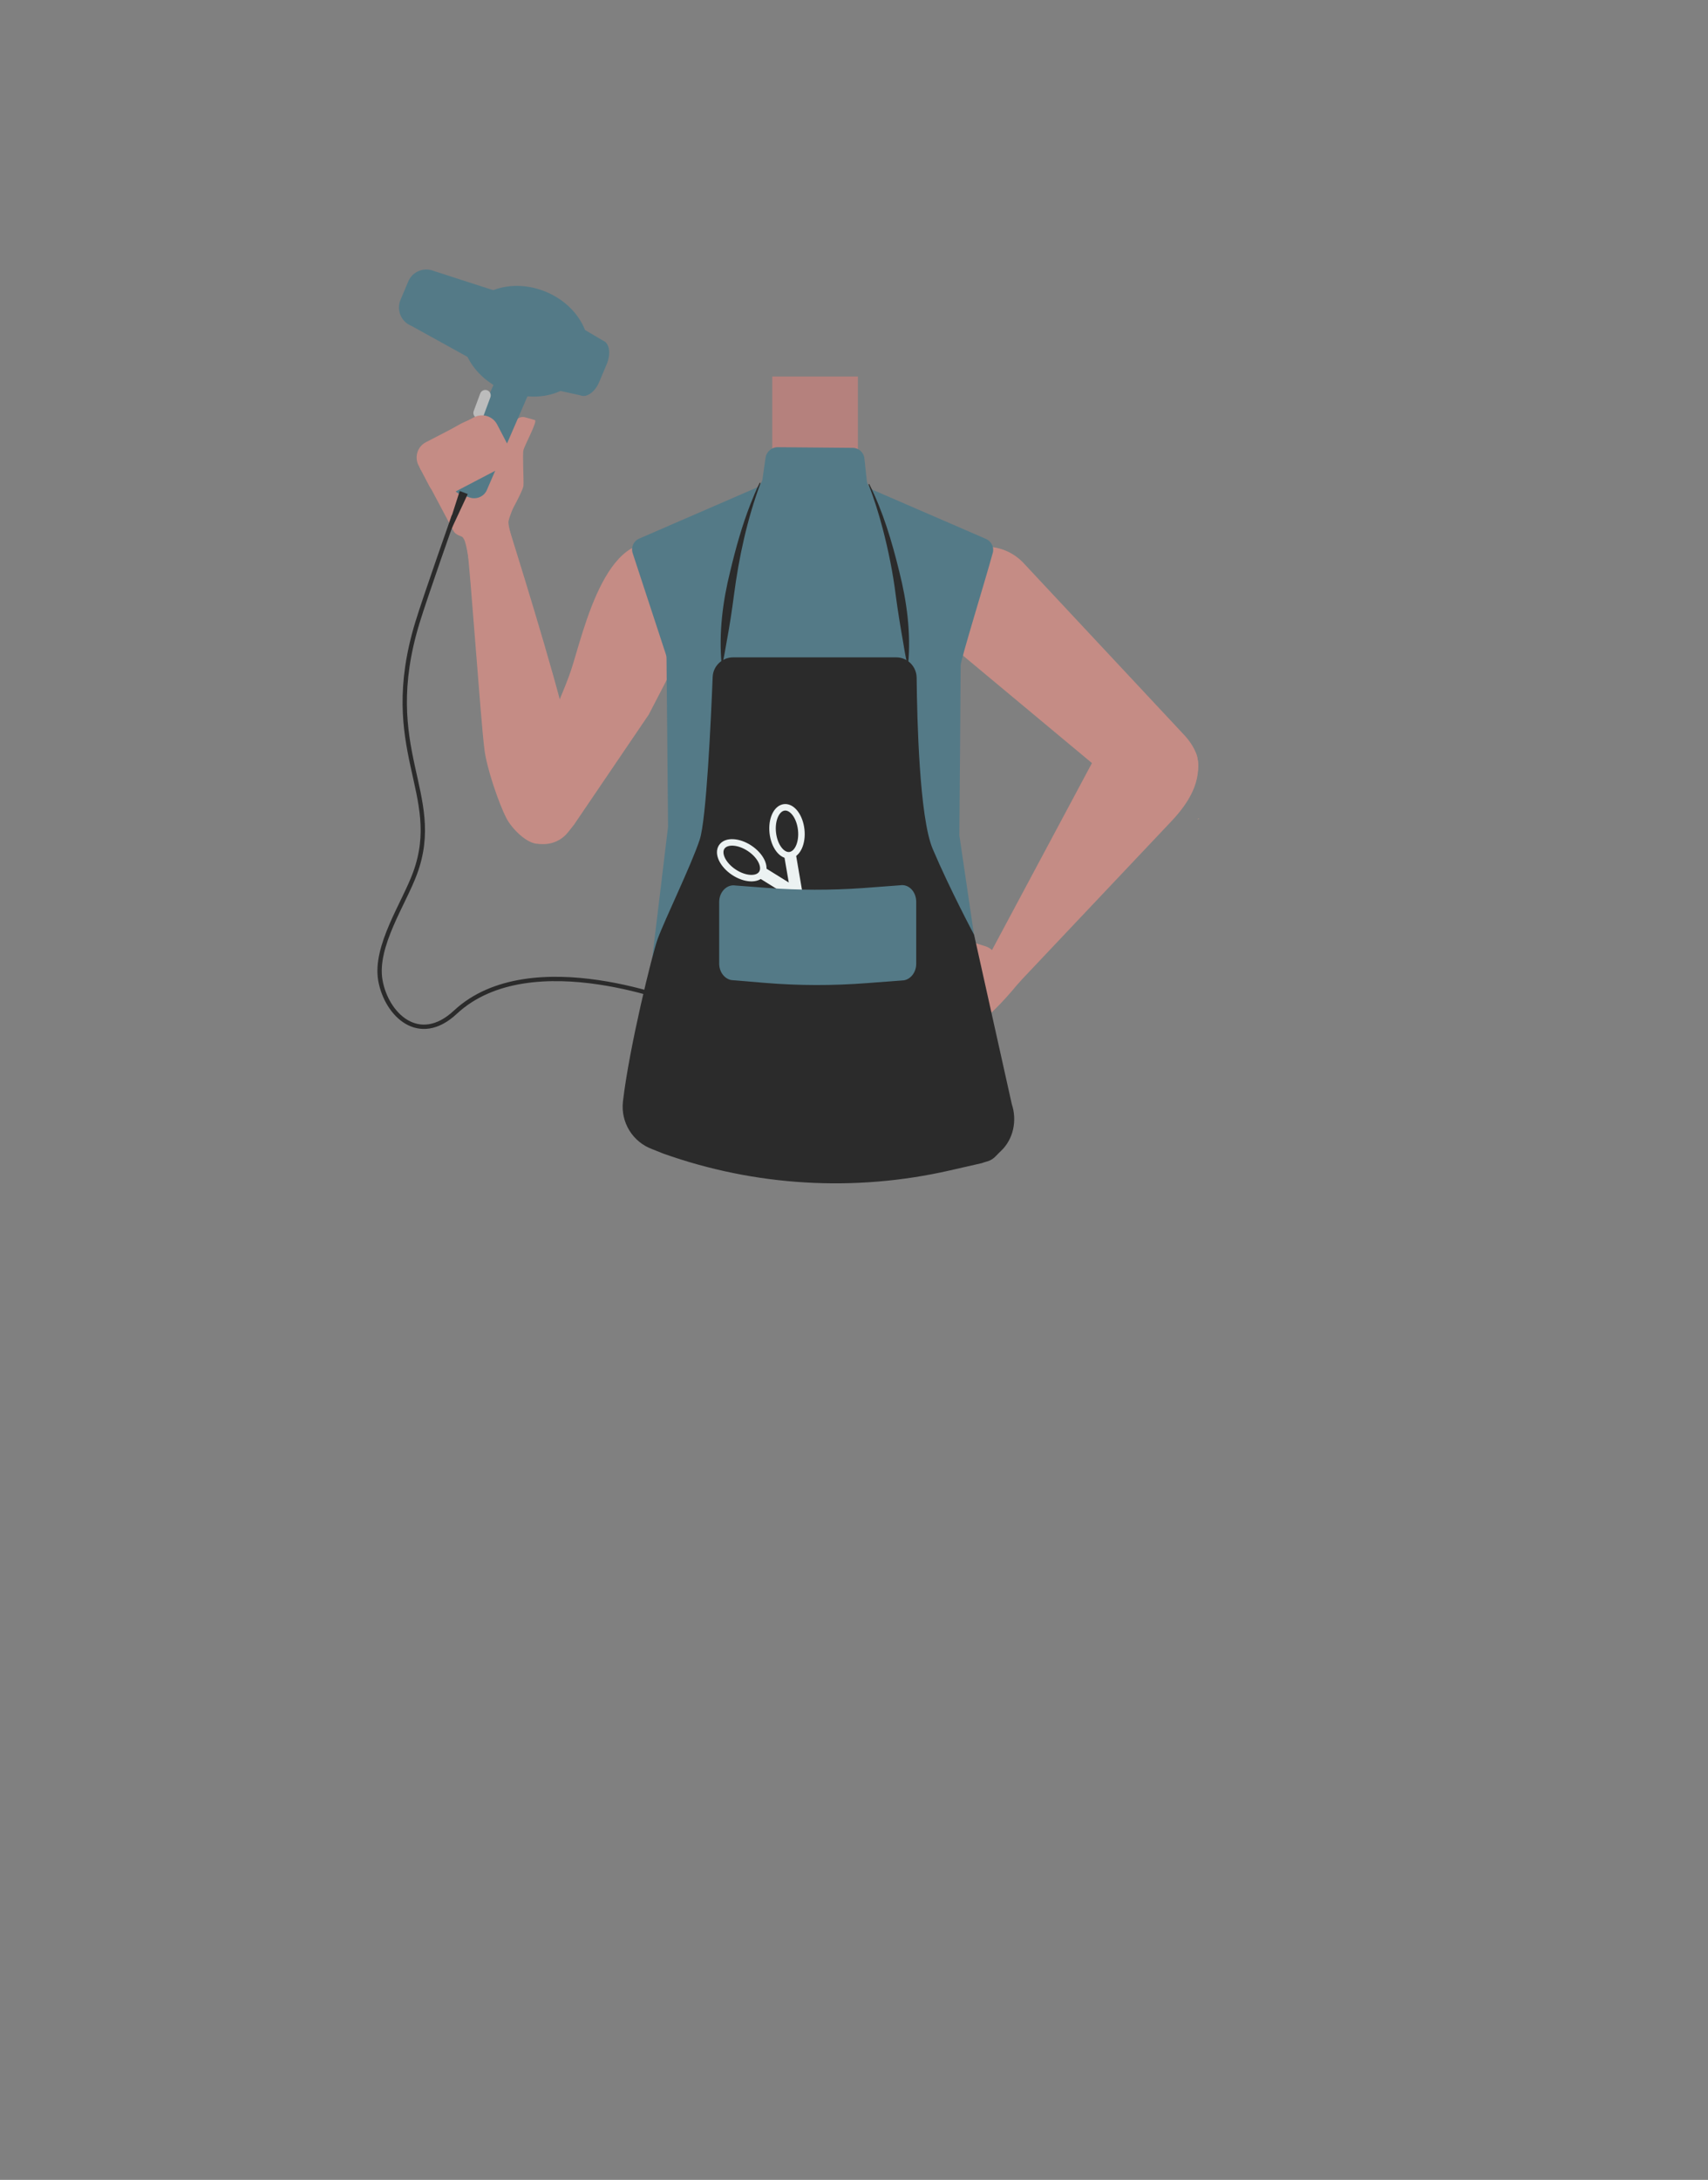 <?xml version="1.0" encoding="utf-8"?>
<!-- Generator: Adobe Illustrator 26.0.3, SVG Export Plug-In . SVG Version: 6.00 Build 0)  -->
<svg version="1.1" id="Calque_1" xmlns="http://www.w3.org/2000/svg" xmlns:xlink="http://www.w3.org/1999/xlink" x="0px" y="0px"
	 viewBox="0 0 788 1005.1" style="enable-background:new 0 0 788 1005.1;" xml:space="preserve">
<rect x="0" y="0" width="788" height="1005.1" fill="#808080" stroke="none"/>
<style type="text/css">
	.st0{fill:#375D63;}
	.st1{fill:#B5817D;}
	.st2{fill:#C58C85;}
	.st3{fill:#F7A386;}
	.st4{fill:#547A87;}
	.st5{fill:#2B2B2B;}
	.st6{fill:none;stroke:#ECF2F2;stroke-width:3;stroke-miterlimit:10;}
	.st7{fill:none;stroke:#ECF2F2;stroke-width:3;stroke-miterlimit:9.999;}
	.st8{fill:none;stroke:#ECF2F2;stroke-width:5.439;stroke-miterlimit:10;}
	.st9{fill:#ECF2F2;}
	.st10{fill:none;stroke:#BCBCBC;stroke-width:5;stroke-linecap:round;stroke-miterlimit:10;}
	.st11{fill:none;stroke:#2B2B2B;stroke-width:2;stroke-miterlimit:10;}
</style>
<path class="st0" d="M450.2,490.9c-23.3,2.5-44.5,10-69.8,18.3c0,0-11.5,0.5-10.8-0.1l-70.8-16.6l5.9-58.4
	c1.1-10.7,10.1-18.8,20.8-18.8h99.9c11,0,20.1,8.5,20.8,19.4L450.2,490.9z"/>
<rect x="356.3" y="173.6" class="st1" width="39.5" height="47.4"/>
<path class="st2" d="M545.5,338L545.5,338L545.5,338l-73.2-78.3l0,0c-9.3-10-25.1-10.2-35.3-0.5c-10.2,9.7-10.8,25.7-1.5,35.7
	c0.1,0.2,0.3,0.3,0.4,0.4l85.7,71.4c8.7,7,19.3,6.8,25.1,0C553.3,359.1,556.8,349.6,545.5,338z"/>
<path class="st2" d="M471,451.9l-13.2-13.7c-0.8-0.8-1.8-1.4-2.9-1.8l-6.3-2c-1-0.3-2,0.4-2.1,1.5l-0.4,6.6
	c-0.1,1.3-0.5,2.6-1.4,3.7c-5,6.5-23,30.3-21.3,29.6l-0.2,1.6c-0.7,5.7,5.7,9.6,10.5,6.4c6.3-4.3,13.4-9.1,17.3-11.7
	C460.1,466,471,451.9,471,451.9z"/>
<path class="st2" d="M542.6,336.9c-11.1-8.3-24.6-5.3-33.1,5.4c-0.2,0.2-3.5,5.4-3.5,5.4l-50.6,94.6c0,0-5.1,6.9,2.9,12.5
	c7.1,5,12.9-2.9,12.9-2.9l69.3-73.3c8-8.5,14.1-18.4,11.8-29.8C551.1,344.2,546,339.4,542.6,336.9z"/>
<path class="st3" d="M553.1,377.4l-0.1-0.1c-0.2,0.2-0.3,0.4-0.5,0.6c0,0.1-0.1,0.1-0.1,0.1L553.1,377.4z"/>
<path class="st2" d="M299.3,329.5l-34.5,50.8l-2.7,3.4c-4.6,5.9-13.1,7.3-19.3,3.1l0,0c-5.7-3.8-7.9-11-5.4-17.4l2.3-5.6
	c0,0,19-40.5,23.7-54.6c5.8-17.3,16.8-71,46.5-56.2l0,0c10.8,5.4,19.5,19.2,13.6,29.8L299.3,329.5z"/>
<path class="st2" d="M248.6,389.1L248.6,389.1c6.4-0.2,12.2-4,14.9-9.9c0.3-0.6,0.6-1.1,0.8-1.8c1.9-10.1-0.5-30.9-2.6-40.9
	c-4.9-23.3-26.9-93-26.9-93l0,0c-2.3-4.7-7.7-6.8-12.6-4.9l-1.1,0.4c-4.4,1.8-7,6.5-6,11.2c0.2,0.9,0.3,1.6,0.4,2.2
	c1.5,10.5,6.2,79,8,93.2c1,8.3,6.4,24.4,10.2,31.8C236,381.8,243,389.3,248.6,389.1z"/>
<path class="st4" d="M454.9,248.5c2.5,1.1,3.9,3.9,3.1,6.5c-3.6,13.2-14.8,49.3-14.8,51.8c0,2.9-0.5,72.2-0.6,78.2
	c0,0.3,0,0.6,0.1,0.8l18.8,127.6c1.5,10-5.4,19.2-15.4,20.6c-0.1,0-0.2,0-0.2,0s-53.1,10.1-71,9.5c-17.3-0.7-67.8-14.4-67.8-14.4
	c-9.2-2-15.4-10.6-14.3-20l15.4-127.8c0-0.2,0-0.5,0-0.7l-0.7-77.2c0-0.6-0.1-1.1-0.3-1.7l-15.3-46.6c-0.9-2.7,0.4-5.7,3.1-6.8
	l53.5-23.2c1.8-0.8,3-2.4,3.3-4.3l1.4-9.8c0.4-2.7,2.8-4.8,5.5-4.8l34.7,0.3c2.8,0,5.1,2.1,5.4,4.9l1.1,10.2c0.2,2,1.5,3.7,3.3,4.5
	L454.9,248.5z"/>
<path class="st5" d="M438.1,539.7l14.9-3.4c0.7-0.3,1.5-0.5,2.2-0.7c3.3-0.9,4.2-2.7,6.6-4.9c5.8-5.5,7.5-14.1,5-21.6l-17.4-78.1
	c0,0-11.2-21-19.1-39.6c-6.1-14.4-7.2-59.4-7.4-79c-0.1-5.1-4.2-9.3-9.4-9.3h-75.3c-5,0-9.2,4-9.4,9c-0.8,19.8-2.9,65.9-6,75.1
	c-3.9,11.8-15.9,36.3-19.4,45.8c-2.5,6.9-13.1,50-16,74.9c-1.1,9.6,4.5,18.7,13.6,22l5,2C348.4,547,394.2,549.7,438.1,539.7z"/>
<g>
	<path class="st5" d="M350.9,222.7c-6.2,16.7-10,34.2-12.3,51.8c-0.9,7-2,14.1-3.3,21.1c-0.6,3.5-1.2,7-2,10.6h-0.4
		c-1.3-14.4,0.5-28.8,4-42.8c2.5-10.5,5.4-20.9,9.3-30.9c1.3-3.3,2.7-6.7,4.3-9.9L350.9,222.7L350.9,222.7z"/>
</g>
<g>
	<path class="st5" d="M401,223.1c6.4,12.8,10.5,26.6,13.9,40.5c3.5,13.9,5.4,28.2,4.1,42.6h-0.4c-0.9-3.5-1.4-7-2-10.5
		c-1.2-6.8-2.4-14.1-3.3-20.9c-1.3-10.5-3.4-20.9-6.1-31.2c-1.8-6.8-3.9-13.6-6.5-20.2L401,223.1L401,223.1z"/>
</g>
<g>
	
		<ellipse transform="matrix(0.994 -0.11 0.11 0.994 -40.074 42.443)" class="st6" cx="363.2" cy="383.1" rx="6.6" ry="11.1"/>
	
		<ellipse transform="matrix(0.553 -0.833 0.833 0.553 -177.278 462.588)" class="st7" cx="342.3" cy="396.4" rx="6.6" ry="11.1"/>
	<polyline class="st8" points="364.4,393.7 367.6,412.4 351.3,402.3 	"/>
	<g>
		<path class="st9" d="M363.4,408c11.6,7.1,22.3,22.4,24.8,35.7C376.6,436.6,366,421.3,363.4,408L363.4,408z"/>
	</g>
	<g>
		<path class="st9" d="M365.1,406.8c11.6,7.1,22.3,22.4,24.8,35.7C378.3,435.5,367.7,420.2,365.1,406.8L365.1,406.8z"/>
	</g>
</g>
<path class="st4" d="M417.1,452l-17.1,1.3c-15.6,1.2-31.3,1.2-47-0.1l-15.6-1.3c-3.2-0.6-5.6-3.8-5.6-7.6v-28.4
	c0-4.7,3.6-8.3,7.6-7.6c0,0,6.8,0.5,14.5,1.1c14.6,1.1,29.3,1.1,43.9,0.1l17.4-1.3c4-0.7,7.5,2.9,7.5,7.6v28.6
	C422.7,448.2,420.3,451.4,417.1,452z"/>
<path class="st2" d="M231.8,241.8c0.7-0.4,1.3-0.9,1.7-1.6c1.9-3.4,7.8-14,8-16.2c0.2-2.7-0.5-14.4,0-16.5
	c0.5-2.1,6.6-13.3,5.3-13.8c-0.8-0.3-2.9-0.8-4.6-1.3c-1.6-0.4-3.3,0.2-4.2,1.6l-4.2,5.8c-0.3,0.5-0.6,1.1-0.7,1.6l-0.8,5
	c-0.4,2.2-3.3,2.6-4.3,0.6l-5.9-12.2c-0.1-0.2-0.2-0.4-0.2-0.6c-0.9-3-8.5,0.8-8.5,0.8c-0.1-0.1-5.2,2.9-7,4
	c-0.5,0.3-0.9,0.6-1.3,0.9l-3.9,2.8c-3.4,2.4-5.9,5.8-7.1,9.7c-0.5,1.8-0.7,3.4,0.1,4.3c0.2,0.2,0.4,0.5,0.5,0.8l14.5,27.3
	c0.4,0.8,1.2,1.4,1.9,1.8l4.4,1.9c1.1,0.4,2.3,0.4,3.3-0.1L231.8,241.8z"/>
<path class="st2" d="M209.8,243.4c0,0,3.4,3.5,4.4,5.5s2.2,10.1,2.2,10.1l20.4-8.6c0,0-2.5-7.9-2.2-10c0.3-2.1,3-8.3,3-8.3
	l-10.7-4.9L209.8,243.4z"/>
<path class="st4" d="M212.4,227.9l4,1.4c3.2,1.2,6.7-0.2,8.1-3.1l20-46.1c1.3-2.9-0.2-6.2-3.4-7.4l-4-1.4c-3.2-1.2-6.7,0.2-8.1,3.1
	l-20,46.1C207.6,223.5,209.2,226.8,212.4,227.9z"/>
<line class="st10" x1="218.1" y1="196.7" x2="215.1" y2="204.8"/>
<line class="st10" x1="223.9" y1="182.3" x2="220.9" y2="190.4"/>
<ellipse transform="matrix(0.38 -0.925 0.925 0.38 4.862 321.734)" class="st4" cx="242.3" cy="157.2" rx="24.7" ry="29.9"/>
<path class="st4" d="M228.8,171.8l-39.1-21.6c-4.7-1.9-6.9-7.3-4.9-12l3.5-8.3c1.9-4.7,7.3-6.9,12-4.9l42.1,13.6L228.8,171.8z"/>
<path class="st4" d="M240.8,176.3l27,6c2.9,1.2,6.8-1.6,8.7-6.3l3.5-8.3c1.9-4.7,1.2-9.4-1.7-10.6l-23.5-13.8L240.8,176.3z"/>
<g>
	<polygon class="st5" points="215.8,227.8 202.5,256.3 212.1,226.4 	"/>
</g>
<path class="st11" d="M209.4,237.8c0,0-13.2,37.4-16.8,49.2c-18,59,12.4,78.8-1.1,115.6c-5.1,14-18.8,33.7-16,49.5
	c2.8,15.7,17.8,30.3,34.6,14.6c34.9-32.4,105.5-3.3,105.5-3.3"/>
<path class="st2" d="M230.9,215.8l-22.2,11.6c-3.9,2-8.7,0.5-10.7-3.4l-4.9-9.4c-2-3.9-0.5-8.7,3.4-10.7l22.2-11.5
	c3.9-2,8.7-0.5,10.7,3.4l4.9,9.4C236.3,209,234.7,213.8,230.9,215.8z"/>
</svg>
